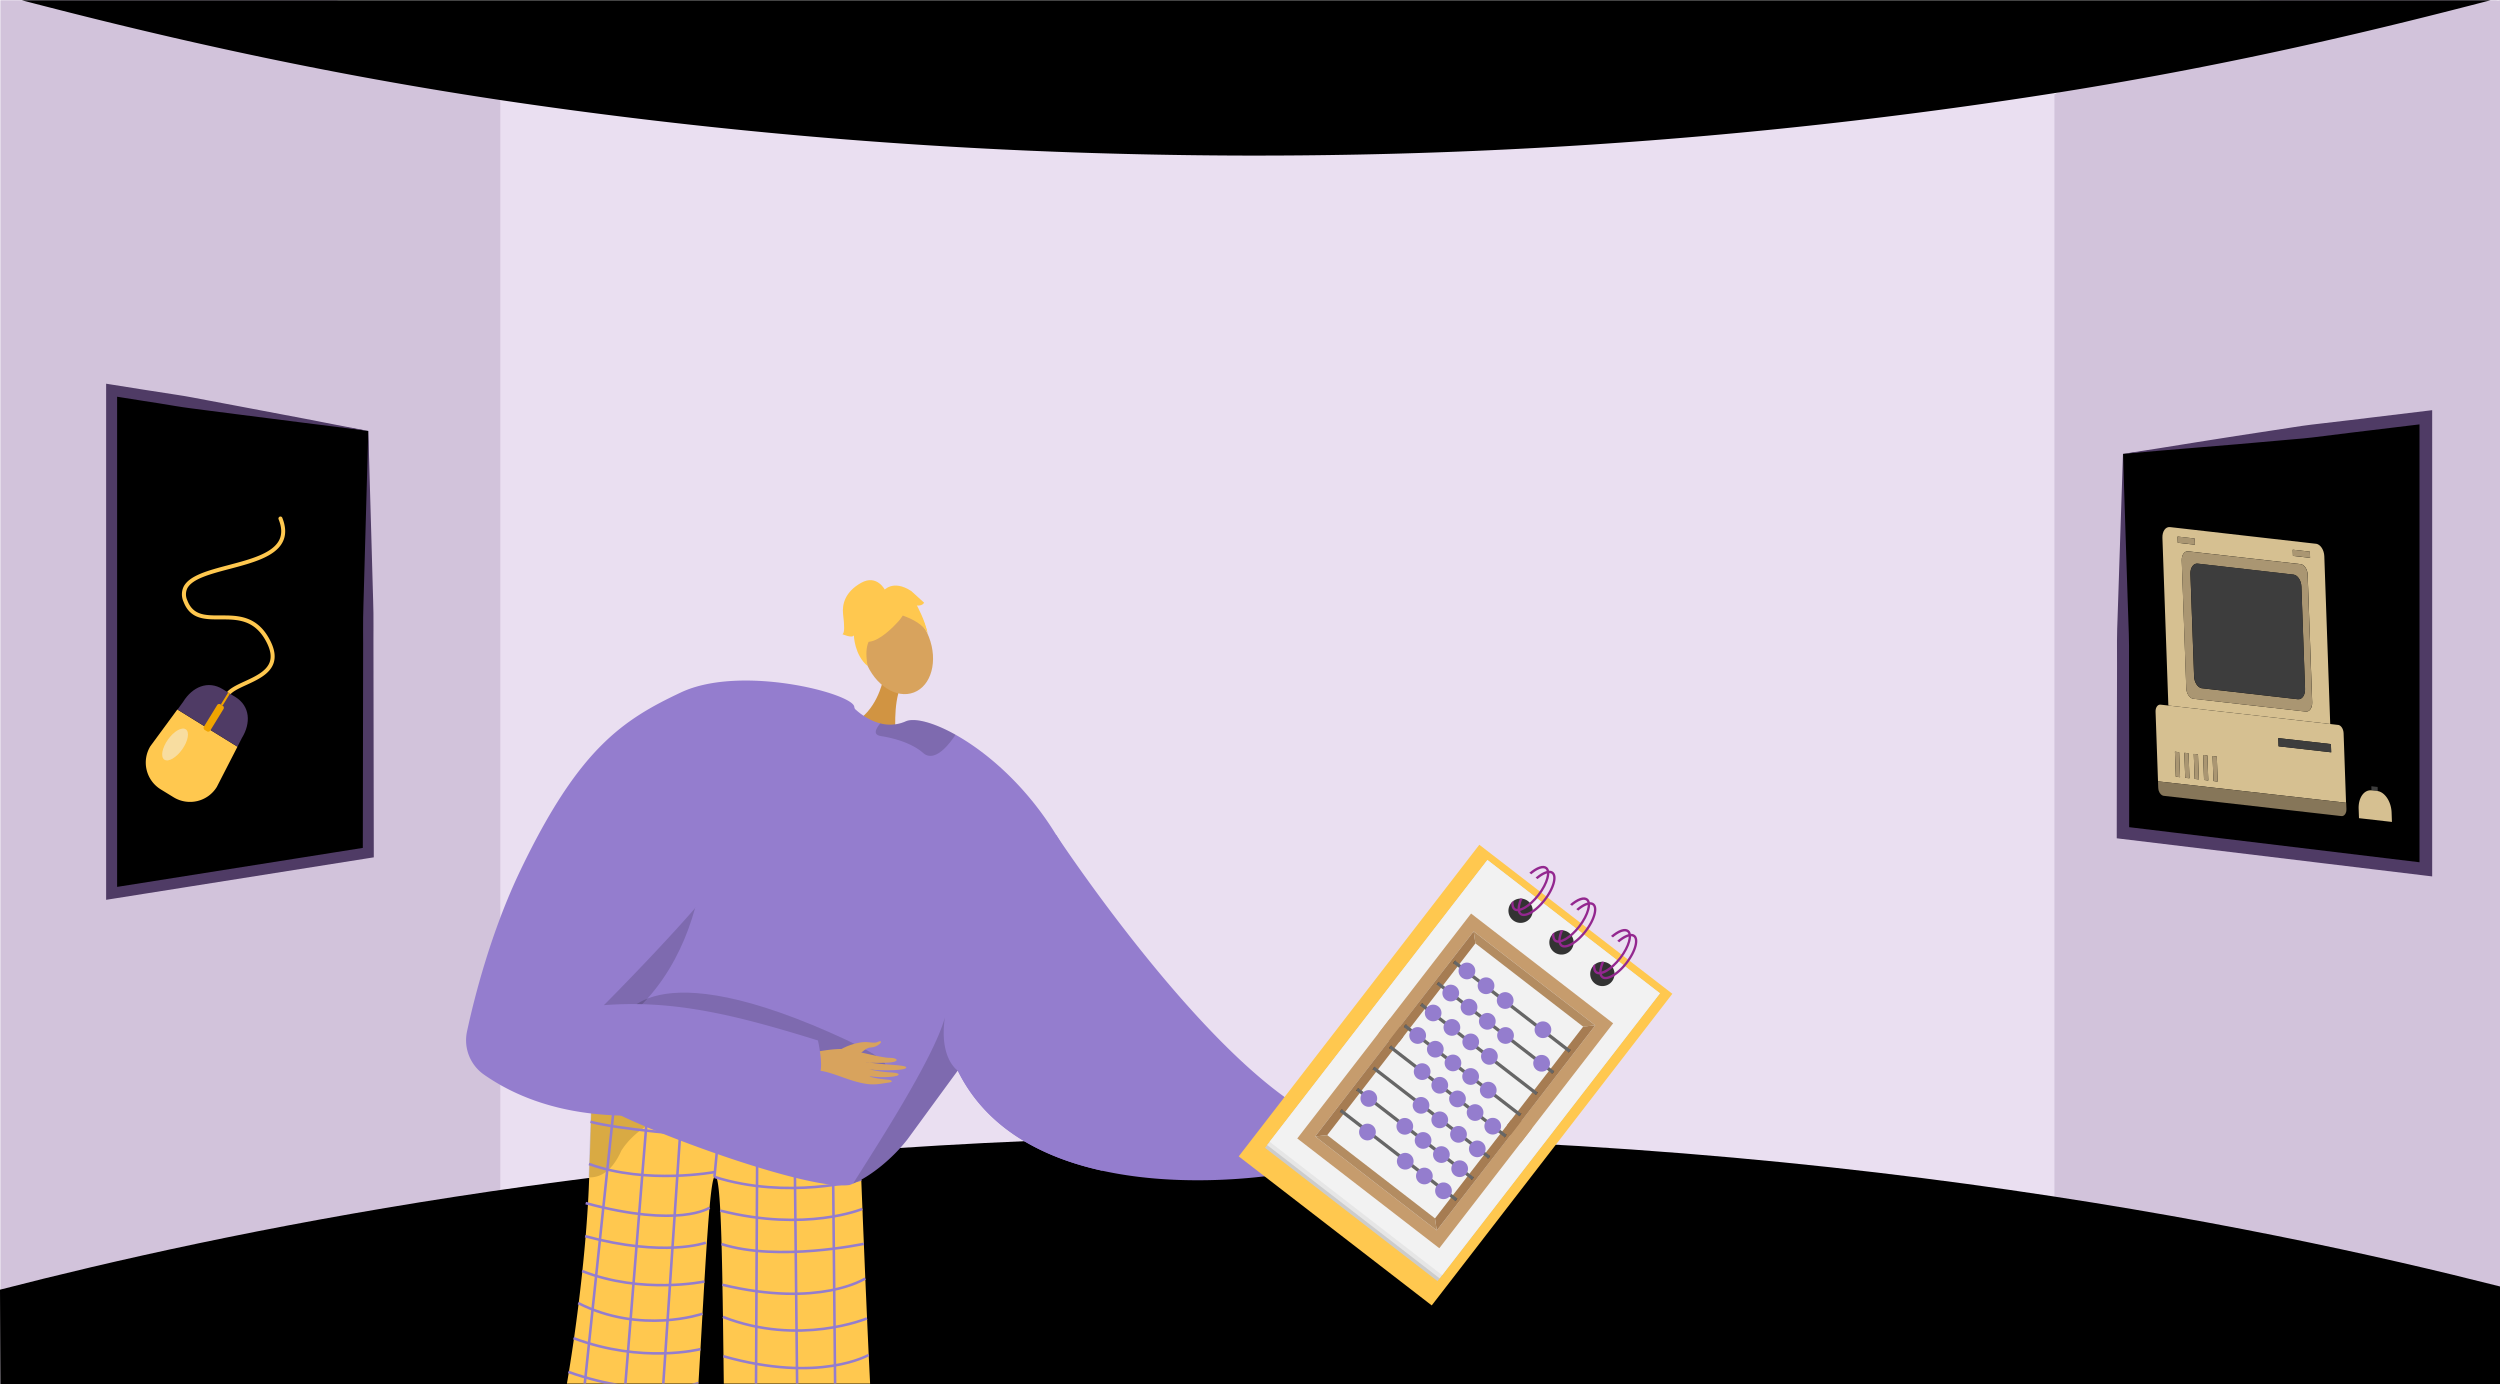 <svg id="Layer_1" data-name="Layer 1" xmlns="http://www.w3.org/2000/svg" xmlns:xlink="http://www.w3.org/1999/xlink" viewBox="0 0 1366 756"><defs><style>.cls-1,.cls-12{fill:none;}.cls-2{clip-path:url(#clip-path);}.cls-3{fill:#d2c3db;}.cls-4{fill:#eadff1;}.cls-5{fill:#000;}.cls-6{fill:#4f3b65;}.cls-14,.cls-7{fill:#d8a35d;}.cls-7{fill-rule:evenodd;}.cls-8{fill:#947dce;}.cls-9{fill:#ffc84f;}.cls-10{opacity:0.3;}.cls-11,.cls-37{opacity:0.5;}.cls-12{stroke:#947dce;stroke-miterlimit:10;stroke-width:1.41px;}.cls-13{fill:#d19442;}.cls-15{opacity:0.15;}.cls-16{isolation:isolate;}.cls-17{clip-path:url(#clip-path-2);}.cls-18{fill:#d6c091;}.cls-19{fill:#aa9672;}.cls-20{fill:#867659;}.cls-21{fill:#3d3d3d;}.cls-22{fill:#c98121;}.cls-23{fill:#ccc;}.cls-24{fill:#e6e6e6;}.cls-25,.cls-37{fill:#f2f2f2;}.cls-26{fill:#333;}.cls-27{clip-path:url(#clip-path-3);}.cls-28{fill:#93278f;}.cls-29{clip-path:url(#clip-path-4);}.cls-30{clip-path:url(#clip-path-5);}.cls-31{fill:#c69c6d;}.cls-32{fill:#a67c52;}.cls-33{fill:#b38c61;}.cls-34{fill:#603813;}.cls-35{fill:#666;}.cls-36{fill:#f0a400;}</style><clipPath id="clip-path"><rect class="cls-1" x="0.21" y="0.13" width="1365.79" height="756.11"/></clipPath><clipPath id="clip-path-2"><polygon class="cls-1" points="1178.62 434.31 1175.89 283.6 1304.31 302.94 1307.03 453.65 1178.62 434.31"/></clipPath><clipPath id="clip-path-3"><path class="cls-1" d="M835,476.38l6.36,4.92-6.53,10.92s-3-2-6-1a7,7,0,0,0-4.56,7.05c.38,2.68,9.16,4.56,9.16,4.56L850,492.34l1.89-15.25-7.1-5.83C844.71,471.16,835,476.38,835,476.38Z"/></clipPath><clipPath id="clip-path-4"><path class="cls-1" d="M857.22,493.59l6.36,4.92-6.53,10.92s-3-2-6-1a7,7,0,0,0-4.56,7c.38,2.68,9.17,4.56,9.17,4.56l16.66-10.53,1.89-15.25-7.09-5.83C867,488.37,857.22,493.59,857.22,493.59Z"/></clipPath><clipPath id="clip-path-5"><path class="cls-1" d="M879.6,510.89l6.37,4.92-6.53,10.92s-3-2-6-1a7,7,0,0,0-4.56,7.05c.38,2.68,9.17,4.56,9.17,4.56l16.66-10.53,1.9-15.25-7.1-5.83C889.36,505.67,879.6,510.89,879.6,510.89Z"/></clipPath></defs><title>3.1</title><g class="cls-2"><path class="cls-3" d="M1366,.13V756.24l-242.22-75.32-1.24-.26-31.75-6.43.07-25.05,1.56-570.51,30.12-27.27,1.79-.79,111-50.48H1360.9C1362.63-.32,1364.33.57,1366,.13Z"/><polygon class="cls-3" points="316.3 67.37 300.65 646.4 300.25 661.1 273.37 668.21 0.21 756.24 0.21 0.13 183.91 0.13 273.37 31.36 299.05 39.93 311.73 60.1 316.3 67.37"/><polygon class="cls-4" points="697.98 28.53 697.93 28.53 273.37 28.53 273.37 687.36 697.93 687.36 697.98 687.36 1122.54 687.36 1122.54 28.53 697.98 28.53"/><path class="cls-5" d="M1360.9.13c-55.54,14.43-135.82,34.45-236.57,50.48-.59.09-1.19.19-1.79.27A2805.8,2805.8,0,0,1,615,84.11a2782.66,2782.66,0,0,1-303.27-24q-19.58-2.64-38.36-5.45C165,38.42,76.59,17,11.84.13Z"/><path class="cls-5" d="M0,704.68c121.66-31.36,335.7-76.28,615-83,353-8.46,622.43,48.62,751,81.24v53.29H.2Z"/><polygon class="cls-5" points="1160.03 247.99 1160.03 454.99 1227.02 463.09 1248.04 465.62 1325.53 474.99 1325.53 227.99 1248.04 237.36 1227.02 239.89 1160.03 247.99"/><path class="cls-6" d="M1160,248l1.69,52.79.84,26.08.44,13c.15,4.33.32,8.65.33,12.9,0,8.49,0,17,0,25.54l.07,25.56,0,51.15-3-3.41,165.5,20-3.86,3.41V228l3.86,3.42-41.38,5c-6.9.82-13.79,1.66-20.68,2.57-3.45.43-6.91.73-10.37,1l-10.38.92-20.66,1.82-20.47,1.7C1188.28,245.58,1174.24,246.69,1160,248Zm0,0c13.38-2,26.93-4.26,40.77-6.46l20.91-3.3,20.72-3.17,10.3-1.58c3.44-.53,6.87-1.07,10.32-1.47,6.9-.76,13.8-1.59,20.7-2.43l41.37-5,3.85-.47V478.87l-3.85-.46-165.5-20-3-.37V455l.06-52.35.07-26.18c0-8.73.07-17.45,0-26.22,0-4.37.18-8.67.33-13l.43-12.9.84-25.66Z"/><path class="cls-7" d="M733.36,614.66s7.19-8.19,15.57-9.84c5-1,4.81-2.24,5.65-2.65,2.78-1.36.25,4-4,5.54-3.41,1.24-5.1,7.23-7.13,8.58s-8.16,3.89-9.75,3.14S733.36,614.66,733.36,614.66Z"/><path class="cls-7" d="M711.27,625.86c1.53-.59,17.49-11.06,26.33-12.24s22.09-2.1,26.62-3.59c5.33-1.76,6.78.33.66,3-4,1.71-12.14,4.43-14,4.58-.89.08,4.86-.94,11.09-2.5,6.62-1.66,13.79-3.84,14.17-2.66.74,2.28-18.29,8.26-21.66,8.76a85.13,85.13,0,0,0,8.89-1.45c4-.88,8.57-2.5,9.51-1.7,1.48,1.26-8.54,5.68-16.92,7.19-.13.28,2.6.6,12.43-1.87,1-.25,3.54.08.34,1.73-6.73,3.45-9.37,5.44-19.31,6.16-9.69.7-20.48-.86-27.36,1.77Z"/><path class="cls-8" d="M718.27,637.7c-7.77,3-64.15,13.37-115.9,2-32.67-7.16-63.47-23-79.06-54.75C483,502.84,577.14,456.27,577.14,456.27a1.77,1.77,0,0,1,.15.22c4.07,6.16,91.8,137.78,152.67,158.32C730,614.81,730.93,632.73,718.27,637.7Z"/><path class="cls-9" d="M306.45,772.65l11.32,0h3.8a107.13,107.13,0,0,0,18.51,3.61,101,101,0,0,0,21,0,83.06,83.06,0,0,0,17.28-3.53h2.22c.36-5.61.72-11.33,1.06-17.07.38-6.18.74-12.4,1.1-18.56.38-6.54.75-13,1.11-19.33.15-2.49.3-5,.44-7.39q.3-5.22.6-10.22c.58-9.67,1.15-18.65,1.71-26.5.37-5.13.73-9.78,1.1-13.82.88-9.68,1.77-15.87,2.69-16.87.35-.38.67-.26,1,.3.95,1.81,1.64,8.29,2.17,18.12.18,3.39.34,7.18.48,11.32q.12,3.35.22,7c.19,6.76.35,14.23.49,22.23,0,2.76.09,5.58.13,8.46s.09,6,.14,9.09c.09,6.94.18,14.15.28,21.51.06,5.39.13,10.87.2,16.39.06,5.1.13,10.24.2,15.39l17.36,0,22.72,0,20.74,0,19.75,0c-.21-3.92-.42-8-.62-12.16-.33-6.59-.66-13.46-1-20.48-.3-6.56-.61-13.25-.91-20-.14-3.31-.29-6.62-.43-9.93q-.27-5.94-.52-11.86c-.27-6.42-.53-12.77-.79-19-.23-5.38-.44-10.63-.65-15.71,0-1.13-.09-2.26-.13-3.37-.23-5.58-.44-10.93-.64-16v-.05c-.06-1.54-.12-3.06-.18-4.54-.21-5.24-.39-10.08-.56-14.41-.54-14-.86-22.73-.86-22.73a11.41,11.41,0,0,1-6.71,2.43l-7.37-.49-13.28-.95h0l-7.62-.57-1.78-.13h0c-5.71-.44-11.87-.93-18.28-1.46l-5.63-.47-1.63-.14h0c-4-.34-8-.69-12.1-1.06-5.11-.47-10.22-.95-15.23-1.45l-6.18-.63c-3.24-.34-6.42-.69-9.5-1h0c-3.06-.35-6-.71-8.87-1.07-2.38-.3-4.68-.6-6.87-.91l-.33,0-1.44-.21c-5.12-.74-9.6-1.49-13.21-2.24-1.05-.22-2-.44-2.93-.66l-.37-.1-.59-.15c-.58-.15-1.11-.3-1.6-.45s-1.07-.34-1.52-.52l-.38-.15a9.29,9.29,0,0,1-1.13-.54,2.8,2.8,0,0,1-.86-.69v.15c0,.2,0,.61,0,1.21,0,.15,0,.3,0,.46,0,.54,0,1.19-.07,2,0,.61-.05,1.28-.07,2,0,.56,0,1.16-.06,1.79,0,.34,0,.69,0,1.05,0,.09,0,.17,0,.26,0,.34,0,.69,0,1q-.06,2-.15,4.26,0,.83-.06,1.71c0,1-.07,2.14-.11,3.27,0,1.42-.1,2.91-.15,4.46v.1c0,.2,0,.41,0,.62l0,.84c0,.51,0,1-.05,1.53l-.06,1.73c0,.52,0,1.05-.05,1.59-.12,3.44-.24,7.09-.36,10.92,0,.63-.05,1.27-.07,1.91-.05,1.29-.09,2.6-.13,3.92-.08,2.39-.16,4.85-.24,7.35-.15,4.62-.37,9.4-.65,14.29-.34,5.79-.76,11.75-1.26,17.79q-.33,3.93-.7,7.9c-.88,9.5-1.93,19.15-3.1,28.68,0,.33-.08.66-.13,1-.76,6.15-1.57,12.24-2.42,18.21-.9,6.3-1.84,12.47-2.81,18.42-1,6.25-2.07,12.26-3.12,17.94C307.1,769.29,306.78,771,306.45,772.65Z"/><g class="cls-10"><path d="M408.14,601.22h0Z"/><path class="cls-11" d="M408.14,601.22c-19.66-.12-62.09-6.55-62.09-6.55-12.48-1.8-21.19-3.67-22.59-5.5a.6.6,0,0,0,0,.15c-.08,2-.89,24.49-1.84,54a15.8,15.8,0,0,0,2.08-.06c4.46-.44,8.06-2.87,11-6.46a35.44,35.44,0,0,0,4.74-8C356.34,602.34,401.84,601.24,408.14,601.22Z"/></g><polyline class="cls-12" points="454.81 600.22 454.85 604.8 455.05 624.95 455.26 647.44 455.26 647.48 455.43 664.66 455.43 665.58 455.59 682.26 455.81 704.66 455.86 710.45 456 725.15 456.2 746.07 456.39 765.56 456.46 772.95"/><polyline class="cls-12" points="433.93 602.78 433.94 603.28 433.97 606.96 434.15 623.89 434.36 643.47 434.42 649.09 434.6 666.52 434.61 667.87 434.78 683.99 435.02 706.9 435.06 710.45 435.24 727.01 435.45 747.5 435.65 766.55 435.72 772.91"/><polyline class="cls-12" points="413.87 601.06 413.87 601.69 413.82 610.65 413.8 615.21 413.76 622.7 413.68 637.68 413.63 648.03 413.54 665.29 413.52 670.35 413.45 683.47 413.34 705.52 413.31 710.45 413.24 724.89 413.14 745.21 413.04 763.3 413 772.86"/><line class="cls-12" x1="394.56" y1="599.4" x2="390.37" y2="643.05"/><polyline class="cls-12" points="361.05 776.32 361.29 772.76 362.25 758.51 363.54 739.44 364.76 721.32 365.5 710.45 366.06 702.14 366.16 700.68 367.44 681.66 367.81 676.24 368.62 664.19 370.09 642.42 371.4 623.06 371.63 619.6 371.8 617.07 371.83 616.66 372.43 607.73 372.51 606.54 373.07 598.3 373.09 597.94 373.12 597.55"/><polyline class="cls-12" points="340.08 776.29 340.37 772.72 341.62 757.31 343.14 738.51 344.57 720.81 345.88 704.59 346.15 701.33 347.8 680.86 347.81 680.76 347.95 679.02 349.22 663.3 350.94 642.01 352.91 617.75 353.07 615.73 353.1 615.33 353.58 609.39 354.67 595.91 354.68 595.83"/><polyline class="cls-12" points="336.55 594.27 335.16 607.48 334.96 609.39 334.34 615.3 331.84 638.99 331.76 639.8 331.76 639.81 329.65 659.79 327.79 677.43 327.31 682.05 325.72 697.15 325.72 697.16 324.3 710.61 323.78 715.52 321.83 734.04 319.88 752.62 317.88 771.54 317.77 772.67"/><path class="cls-12" d="M469.79,625.59s-116.88-4.51-147.16-12.65"/><path class="cls-12" d="M390.37,643.05c39.93,12.72,80.16,1.49,80.16,1.49"/><path class="cls-12" d="M391,640.33s-37.64,7.16-69.18-4.33"/><path class="cls-12" d="M471.17,660.56s-30.67,12.84-77.67.9"/><path class="cls-12" d="M472,679.63s-46.87,10-77.75.13"/><path class="cls-12" d="M472.75,698.58s-24.83,16.23-78.06,3.41"/><path class="cls-12" d="M473.7,720.38s-37.06,15.48-78.74-.84"/><path class="cls-12" d="M474.61,740.35s-26.66,15.67-79.37.7"/><path class="cls-12" d="M387.68,659.91s-16.45,11.36-67.66-2.52"/><path class="cls-12" d="M385.63,679s-22.41,8.2-65.92-3.54"/><path class="cls-12" d="M384.86,700.23s-34.13,7.16-66.79-5.74"/><path class="cls-12" d="M383.83,717.84s-33.58,11.6-67.91-5.84"/><path class="cls-12" d="M382.71,737.17s-31.72,8.16-69.35-6"/><path class="cls-12" d="M381.62,755.73s-27,9.42-71.06-6.11"/><path class="cls-13" d="M482.34,372.14S478.9,389,466,395.1s23.4,7,23.4,7-1.54-17.63,2.78-27S482.34,372.14,482.34,372.14Z"/><ellipse class="cls-14" cx="490.29" cy="354.78" rx="18.52" ry="25.27" transform="translate(-94.79 200.07) rotate(-21.08)"/><path class="cls-8" d="M602.37,639.71c-32.67-7.16-63.47-23-79.06-54.75l-.17.24a8.25,8.25,0,0,0-.51.69.65.65,0,0,0-.11.15C518,592.17,496,622.29,496,622.31c-8,10.41-20.2,20.41-29.89,24.43-.63.28-1.28.52-1.87.73-23.76,3.72-122.71-33.89-134.5-43.28-5.32-4.24-7.4-24.09-7.82-45.61-.54-26.24,1.36-55,2.75-61.07,2.37-10.17,49.09-122.69,122.39-115.58a75.37,75.37,0,0,1,19.08,4.48s.55.57,1.52,1.43a35.64,35.64,0,0,0,6.62,4.72,28.58,28.58,0,0,0,6.77,2.71,20.75,20.75,0,0,0,13.83-1.13c4.58-2.05,14.77.36,27.13,7.26,17.18,9.58,38.61,27.86,55.13,54.87a1.77,1.77,0,0,1,.15.22,176.92,176.92,0,0,1,23.69,65A419.58,419.58,0,0,1,602.37,639.71Z"/><path class="cls-15" d="M523.3,585a2.07,2.07,0,0,1-.17.24c-.17.22-.34.44-.5.69a1.58,1.58,0,0,1-.12.15L496,622.31c-8,10.4-20.2,20.41-29.9,24.43,11-17.6,44.14-68.28,50.19-90.87C513,578.41,523.31,584.94,523.3,585Z"/><path class="cls-15" d="M478.69,398.89c-.53,1.59,0,2.89,2.68,3.31,8.36,1.31,17.36,4.25,23.05,9.23a5.83,5.83,0,0,0,5.49,1.39c5-1.2,9.77-7.78,11.78-10.74a2.34,2.34,0,0,0,.32-.68c-12.37-6.91-22.54-9.31-27.14-7.25a20.71,20.71,0,0,1-13.82,1.12A11.35,11.35,0,0,0,478.69,398.89Z"/><path class="cls-9" d="M491.56,338.74S468,366.86,466.65,336.8C465.69,316,507.39,319,491.56,338.74Z"/><path class="cls-9" d="M484.77,334.05s20.57,3.48,22.8,14.06c0,0-7.78-31.17-24.71-25.5s-22.76,9.76-9.15,40.65C473.71,363.26,468.9,336.37,484.77,334.05Z"/><path class="cls-9" d="M483.66,322.53s-4.41-8.95-13.1-4.09-10.59,11.62-9.88,17.37.92,10.2-.4,10.71c0,0,5.46,2.42,6.27.6,0,0,.23,10.76,7.54,16.84,0,0-2.9-12.6,3.16-16.44S483.66,322.53,483.66,322.53Z"/><path class="cls-9" d="M482.79,322.77s5-6.47,15.15.19l7,6.36s-.8,1.82-3.94,1.52c0,0,4.76,8.78,5.52,14.49l-10-14.29Z"/><path class="cls-15" d="M339.13,559.12s10.27-40.77,114.08,4.9-88.52,1.47-88.52,1.47Z"/><path class="cls-15" d="M385.33,456.27S389,566.35,283.27,581.09l-2.26.69,7.51-23.4s62.09-48.07,62.72-49.6S385.33,456.27,385.33,456.27Z"/><path class="cls-7" d="M438.67,576.1c1.4,0,17.3-4.09,24.81-2.58S482,578,486.12,578c4.82.06,5.41,2.16-.29,2.58-3.7.28-11.1.21-12.63-.18-.74-.18,4.22.6,9.71,1.07,5.85.5,12.28.73,12.26,1.8,0,2.06-17.17,1.6-20.05,1.07a73.33,73.33,0,0,0,7.63,1.3c3.5.4,7.66.36,8.2,1.28.86,1.44-8.52,2.22-15.75,1.11-.19.19,1.95,1.21,10.62,2,.87.07,2.86,1.05-.2,1.49-6.44.93-9.14,1.8-17.41-.39-8.07-2.14-16.4-6.42-22.73-6.2Z"/><path class="cls-7" d="M459.75,573.18s8.13-4.65,15.4-3.65c4.32.6,4.53-.47,5.33-.57,2.64-.33-.91,3.33-4.76,3.4-3.12,0-6.17,4.45-8.19,5s-7.72.89-8.8-.16S459.75,573.18,459.75,573.18Z"/><path class="cls-8" d="M372.12,378.32c-32.17,15.14-56,31-87.72,97.13-16.08,33.56-25.14,69.2-29.24,88.21a22.9,22.9,0,0,0,9.38,23.58c71.72,50,181.64.59,181.64.59,5.06-.33.74-19.32.74-19.32-43.85-13.58-77.95-22.3-117-19.28.2,0,53.7-54.18,63.64-70.55,26.06-43,78.07-71.33,73.18-92.67C465,378.63,404.57,363.05,372.12,378.32Z"/><g class="cls-16"><g class="cls-17"><path class="cls-18" d="M1198.37,381.79c-2-.3-3.69-2.87-3.79-5.8l-2.47-69.75c-.11-3,1.46-5.21,3.5-5l61.42,7h.11c2,.3,3.68,2.87,3.78,5.8l2.47,69.76c.1,3-1.47,5.2-3.51,5l-61.42-7h-.09m-8.45-85.24-.12-3.38,9.36,1.06.13,3.38-9.37-1.06m62.94,7.17-.12-3.37,9.37,1.06.12,3.38-9.37-1.07m12.67-6.62h-.11L1185.67,288c-2.41-.28-4.25,2.34-4.13,5.84l3.25,91.66,45.21,5.16,43.23,4.93L1270,303.92c-.12-3.44-2.11-6.46-4.46-6.82"/><path class="cls-19" d="M1203.1,376.09c-2.25-.34-4.14-3.23-4.26-6.52l-2-56c-.12-3.35,1.65-5.84,3.94-5.59l52.32,6,.12,0c2.25.34,4.13,3.22,4.25,6.51l2,56c.11,3.35-1.65,5.85-3.94,5.58l-52.33-6h-.11m54-67.81H1257l-61.42-7c-2-.23-3.61,2-3.5,5l2.47,69.75c.1,2.93,1.79,5.5,3.79,5.8h.09l61.42,7c2,.23,3.61-2,3.51-5l-2.47-69.76c-.1-2.93-1.79-5.5-3.78-5.8"/><path class="cls-18" d="M1188.85,424.39l-.47-13.66,2.31.27.49,13.66-2.33-.27m5.15.58-.48-13.65,2.32.26.48,13.66L1194,425m5.15.59-.48-13.65,2.31.26.48,13.66-2.31-.27m5.14.59-.48-13.66,2.32.27.48,13.65-2.32-.26m5.15.59-.49-13.66,2.32.27.48,13.65-2.31-.26M1245,407.79l-.16-4.5,28.77,3.28.16,4.5L1245,407.79m32.55-11.7h-.08L1230,390.66l-45.21-5.16-4.26-.48c-1.59-.18-2.82,1.56-2.73,3.89l1.46,41.41c.08,2.29,1.4,4.29,3,4.53h.08l97,11.06c1.57.18,2.79-1.51,2.74-3.79,0,2.28-1.17,4-2.74,3.79l-97-11.06h-.08c-1.55-.24-2.87-2.24-3-4.53l-.12-3.39,102.73,11.71L1282,442l-1.46-41.41c-.09-2.3-1.4-4.3-3-4.53"/><path class="cls-20" d="M1281.87,438.64l-102.73-11.71.12,3.39c.08,2.29,1.4,4.29,3,4.53h.08l97,11.06c1.57.18,2.79-1.51,2.74-3.79V442l-.12-3.39"/><path class="cls-21" d="M1253.24,313.94l-.12,0-52.32-6c-2.29-.25-4.06,2.24-3.94,5.59l2,56c.12,3.29,2,6.18,4.26,6.52h.11l52.33,6c2.29.27,4-2.23,3.94-5.58l-2-56c-.12-3.29-2-6.17-4.25-6.51"/><polyline class="cls-19" points="1190.69 411 1188.38 410.73 1188.86 424.39 1191.18 424.66 1190.69 411"/><polyline class="cls-19" points="1195.84 411.58 1193.52 411.32 1194 424.98 1196.32 425.24 1195.84 411.58"/><polyline class="cls-19" points="1199.16 294.23 1189.8 293.17 1189.92 296.55 1199.29 297.61 1199.16 294.23"/><polyline class="cls-19" points="1262.11 301.41 1252.74 300.35 1252.86 303.72 1262.23 304.79 1262.11 301.41"/><polyline class="cls-19" points="1200.98 412.17 1198.67 411.91 1199.14 425.56 1201.46 425.83 1200.98 412.17"/><polyline class="cls-19" points="1206.13 412.76 1203.81 412.49 1204.29 426.15 1206.61 426.41 1206.13 412.76"/><polyline class="cls-19" points="1211.27 413.35 1208.95 413.08 1209.44 426.74 1211.75 427 1211.27 413.35"/><polyline class="cls-21" points="1273.62 406.57 1244.85 403.29 1245.01 407.8 1273.78 411.07 1273.62 406.57"/><path class="cls-21" d="M1299.18,430l-3.48-.4.08,2.26h0l3.06.35.19,0a.57.57,0,0,1,.18,0l-.08-2.27"/><path class="cls-18" d="M1299.08,432.2l-.19,0-3.06-.35h0c-4.12-.43-7.28,4.07-7.07,10.07l.19,5.13,18,2.05-.18-5.11c-.2-5.86-3.53-11-7.51-11.73a.57.57,0,0,0-.18,0"/></g></g><rect class="cls-22" x="716.58" y="534.5" width="163.39" height="102.9" transform="translate(-153.5 859.28) rotate(-52.3)"/><rect class="cls-9" x="689.46" y="520.57" width="215.53" height="133.5" transform="matrix(0.61, -0.79, 0.79, 0.61, -154.99, 858.97)"/><rect class="cls-23" x="699.71" y="525.39" width="198.72" height="119.08" transform="translate(-152.38 859.51) rotate(-52.3)"/><rect class="cls-24" x="701.24" y="524.64" width="196.82" height="119.08" transform="translate(-151.56 859.67) rotate(-52.3)"/><rect class="cls-25" x="703.06" y="523.74" width="194.56" height="119.08" transform="translate(-150.59 859.87) rotate(-52.3)"/><path class="cls-26" d="M836.1,501.69a6.64,6.64,0,1,1-1.19-9.32A6.64,6.64,0,0,1,836.1,501.69Z"/><path class="cls-26" d="M858.45,519a6.64,6.64,0,1,1-1.2-9.32A6.64,6.64,0,0,1,858.45,519Z"/><path class="cls-26" d="M880.79,536.23a6.64,6.64,0,1,1-1.19-9.32A6.65,6.65,0,0,1,880.79,536.23Z"/><g class="cls-27"><path class="cls-28" d="M827.11,497.26c-1-.8-1.49-2.24-1.31-4.15l1.4-.95c-.51.63-.14,3.42.7,4.08,1.88,1.45,7.37-1.33,12.24-7.63s6.18-12.33,4.3-13.78c-1.46-1.13-4.78.21-8.27,3.33l-.87-1c4.1-3.66,7.9-5,9.93-3.39,2.81,2.16,1,9-4.06,15.59S829.91,499.43,827.11,497.26Z"/><path class="cls-28" d="M830.52,499.9c-1-.8-1.48-2.23-1.3-4.15a16.88,16.88,0,0,1,1.5-5.12l1.18.54a15.32,15.32,0,0,0-1.39,4.7c-.1,1,0,2.36.81,3,1.88,1.45,7.37-1.33,12.24-7.63s6.18-12.32,4.3-13.78c-1.44-1.11-4.7.18-8.14,3.21l-.85-1c4-3.56,7.78-4.81,9.78-3.26,2.8,2.16,1,9-4.06,15.59S833.33,502.07,830.52,499.9Z"/></g><g class="cls-29"><path class="cls-28" d="M849.38,514.47c-1-.8-1.49-2.23-1.31-4.15l1.4-.95c-.5.63-.14,3.43.7,4.08,1.88,1.45,7.37-1.33,12.24-7.63s6.18-12.32,4.3-13.78c-1.46-1.13-4.78.21-8.27,3.33l-.87-1c4.1-3.66,7.9-5,9.93-3.39,2.81,2.17,1,9-4.06,15.59S852.18,516.64,849.38,514.47Z"/><path class="cls-28" d="M852.8,517.11c-1-.8-1.49-2.23-1.31-4.15a16.88,16.88,0,0,1,1.5-5.12l1.19.54a15.37,15.37,0,0,0-1.4,4.7c-.1,1,0,2.36.81,3,1.88,1.45,7.37-1.33,12.24-7.63s6.18-12.32,4.3-13.78c-1.43-1.1-4.7.19-8.13,3.21l-.86-1c4-3.56,7.78-4.81,9.78-3.26,2.8,2.17,1,9-4.06,15.59S855.6,519.28,852.8,517.11Z"/></g><g class="cls-30"><path class="cls-28" d="M871.76,531.77c-1-.8-1.49-2.23-1.3-4.15l1.4-1c-.51.63-.15,3.43.69,4.08,1.88,1.45,7.37-1.33,12.25-7.63s6.18-12.32,4.3-13.78c-1.46-1.12-4.79.21-8.28,3.33l-.86-1c4.09-3.66,7.9-5,9.93-3.39,2.8,2.17,1,9-4.07,15.59S874.57,533.94,871.76,531.77Z"/><path class="cls-28" d="M875.18,534.41c-1-.8-1.49-2.23-1.31-4.15a16.64,16.64,0,0,1,1.51-5.12l1.18.54a15.37,15.37,0,0,0-1.4,4.7c-.09,1,0,2.36.81,3,1.88,1.45,7.37-1.33,12.25-7.63s6.17-12.32,4.29-13.78c-1.43-1.1-4.7.19-8.13,3.21l-.86-1c4-3.56,7.79-4.81,9.79-3.26,2.8,2.17,1,9-4.07,15.59S878,536.58,875.18,534.41Z"/></g><polygon class="cls-31" points="753.22 564.61 803.8 499.16 881.42 559.14 830.83 624.6 825.24 620.27 871.63 560.25 805.2 508.91 758.81 568.94 753.22 564.61"/><polygon class="cls-32" points="825.32 620.29 823.5 614.71 865.06 560.93 871.63 560.25 825.32 620.29"/><polygon class="cls-32" points="758.75 568.89 764.61 569.25 806.17 515.47 805.2 508.91 758.75 568.89"/><polygon class="cls-33" points="806.17 515.47 865.03 560.96 871.63 560.25 805.2 508.91 806.17 515.47"/><path class="cls-34" d="M767.52,560.36c.35-.46.75-.75.88-.65s0,.56-.4,1-.75.75-.89.65S767.16,560.83,767.52,560.36Z"/><path class="cls-34" d="M830.34,608.91c.36-.46.75-.75.88-.65s0,.56-.4,1-.75.76-.89.65S830,609.38,830.34,608.91Z"/><path class="cls-35" d="M768.34,559.88,831,608.34s.32.21-.23.92-.88.51-.88.51l-62.7-48.46s-.17-.31.33-1S768.34,559.88,768.34,559.88Z"/><path class="cls-34" d="M776.49,548.75c.36-.46.76-.75.89-.65s0,.56-.41,1-.75.76-.88.65S776.14,549.21,776.49,548.75Z"/><path class="cls-34" d="M839.31,597.3c.36-.46.76-.75.89-.65s-.05.56-.41,1-.75.76-.88.65S839,597.76,839.31,597.3Z"/><path class="cls-35" d="M777.31,548.26,840,596.72s.31.22-.24.93-.87.51-.87.51L776.2,549.7s-.17-.31.33-1S777.31,548.26,777.31,548.26Z"/><path class="cls-34" d="M785.47,537.14c.35-.46.75-.75.88-.65s-.05.56-.4,1-.76.75-.89.65S785.11,537.6,785.47,537.14Z"/><path class="cls-34" d="M848.29,585.69c.35-.46.75-.75.88-.65s0,.56-.4,1-.76.75-.89.65S847.93,586.15,848.29,585.69Z"/><path class="cls-35" d="M786.28,536.65,849,585.11s.31.22-.23.93-.88.51-.88.51l-62.7-48.46s-.18-.31.33-1S786.28,536.65,786.28,536.65Z"/><path class="cls-34" d="M794.44,525.53c.36-.46.75-.75.89-.65s-.05.56-.41,1-.75.75-.88.65S794.08,526,794.44,525.53Z"/><path class="cls-34" d="M857.26,574.08c.36-.46.75-.76.89-.65s0,.56-.41,1-.75.75-.88.65S856.9,574.54,857.26,574.08Z"/><path class="cls-35" d="M795.26,525,858,573.5s.32.21-.23.92-.88.51-.88.51l-62.7-48.46s-.17-.3.33-1S795.26,525,795.26,525Z"/><path class="cls-8" d="M809.58,592.86a4.56,4.56,0,1,1,.82,6.4A4.55,4.55,0,0,1,809.58,592.86Z"/><path class="cls-8" d="M799.94,585.4a4.57,4.57,0,1,1,.82,6.41A4.57,4.57,0,0,1,799.94,585.4Z"/><path class="cls-8" d="M790.29,578a4.56,4.56,0,1,1,.82,6.4A4.57,4.57,0,0,1,790.29,578Z"/><path class="cls-8" d="M780.65,570.5a4.56,4.56,0,1,1,.82,6.4A4.55,4.55,0,0,1,780.65,570.5Z"/><path class="cls-8" d="M771,563a4.57,4.57,0,1,1,.82,6.41A4.58,4.58,0,0,1,771,563Z"/><path class="cls-8" d="M810.19,574.43a4.57,4.57,0,1,1,.83,6.4A4.58,4.58,0,0,1,810.19,574.43Z"/><path class="cls-8" d="M800,566.51a4.56,4.56,0,1,1,.82,6.4A4.57,4.57,0,0,1,800,566.51Z"/><path class="cls-8" d="M789.7,558.59a4.57,4.57,0,1,1,.82,6.41A4.58,4.58,0,0,1,789.7,558.59Z"/><circle class="cls-8" cx="783.07" cy="553.47" r="4.56" transform="translate(-139.85 813.74) rotate(-51)"/><path class="cls-8" d="M819,563a4.57,4.57,0,1,1,.82,6.4A4.58,4.58,0,0,1,819,563Z"/><path class="cls-8" d="M818.81,543.9a4.57,4.57,0,1,1,.83,6.4A4.58,4.58,0,0,1,818.81,543.9Z"/><path class="cls-8" d="M839.46,559.86a4.56,4.56,0,1,1,.82,6.4A4.55,4.55,0,0,1,839.46,559.86Z"/><path class="cls-8" d="M808.36,535.82a4.57,4.57,0,1,1,.82,6.41A4.58,4.58,0,0,1,808.36,535.82Z"/><path class="cls-8" d="M797.91,527.75a4.57,4.57,0,1,1,.82,6.4A4.57,4.57,0,0,1,797.91,527.75Z"/><path class="cls-8" d="M838.72,578.18a4.57,4.57,0,1,1,.82,6.41A4.57,4.57,0,0,1,838.72,578.18Z"/><path class="cls-8" d="M809.05,555.26a4.57,4.57,0,1,1,.82,6.4A4.58,4.58,0,0,1,809.05,555.26Z"/><path class="cls-8" d="M799.06,547.54a4.57,4.57,0,1,1,.83,6.4A4.57,4.57,0,0,1,799.06,547.54Z"/><path class="cls-8" d="M789.07,539.82a4.57,4.57,0,1,1,.83,6.4A4.57,4.57,0,0,1,789.07,539.82Z"/><polygon class="cls-31" points="837.03 616.57 786.44 682.03 708.83 622.05 759.42 556.59 765.01 560.91 718.62 620.94 785.05 672.28 831.44 612.25 837.03 616.57"/><polygon class="cls-32" points="764.93 560.9 766.75 566.48 725.19 620.25 718.62 620.94 764.93 560.9"/><polygon class="cls-32" points="831.5 612.3 825.64 611.94 784.08 665.72 785.05 672.28 831.5 612.3"/><polygon class="cls-33" points="784.08 665.72 725.21 620.23 718.62 620.94 785.05 672.28 784.08 665.72"/><path class="cls-34" d="M822.73,620.82c-.36.47-.75.76-.89.65s0-.56.41-1,.75-.75.89-.65S823.09,620.36,822.73,620.82Z"/><path class="cls-34" d="M759.91,572.27c-.36.47-.75.76-.89.65s.05-.55.41-1,.75-.75.88-.65S760.27,571.81,759.91,572.27Z"/><path class="cls-35" d="M821.91,621.31l-62.7-48.46s-.32-.21.23-.92.88-.51.88-.51L823,619.88s.17.31-.33,1S821.91,621.31,821.91,621.31Z"/><path class="cls-34" d="M813.76,632.44c-.36.46-.76.75-.89.65s0-.56.41-1,.75-.76.88-.65S814.11,632,813.76,632.44Z"/><path class="cls-34" d="M750.93,583.89c-.35.46-.75.75-.88.65s.05-.56.4-1,.76-.76.89-.65S751.29,583.42,750.93,583.89Z"/><path class="cls-35" d="M812.94,632.92l-62.71-48.46s-.31-.21.24-.92.87-.51.87-.51l62.71,48.46s.17.31-.34,1S812.94,632.92,812.94,632.92Z"/><path class="cls-34" d="M804.78,644.05c-.36.46-.75.75-.88.65s0-.56.4-1,.75-.75.89-.65S805.14,643.59,804.78,644.05Z"/><path class="cls-34" d="M742,595.5c-.36.46-.75.75-.89.65s0-.56.41-1,.75-.75.89-.65S742.32,595,742,595.5Z"/><path class="cls-35" d="M804,644.54l-62.7-48.46s-.32-.22.23-.93.88-.51.88-.51l62.7,48.46s.17.31-.33,1S804,644.54,804,644.54Z"/><path class="cls-34" d="M795.81,655.66c-.36.46-.76.75-.89.65s.05-.56.41-1,.75-.75.88-.65S796.16,655.2,795.81,655.66Z"/><path class="cls-34" d="M733,607.11c-.36.46-.76.75-.89.65s0-.56.41-1,.75-.75.88-.65S733.34,606.65,733,607.11Z"/><path class="cls-35" d="M795,656.15l-62.71-48.46s-.31-.21.24-.93.87-.51.87-.51l62.71,48.46s.17.31-.33,1S795,656.15,795,656.15Z"/><path class="cls-8" d="M780.67,588.33a4.56,4.56,0,1,1-.82-6.4A4.56,4.56,0,0,1,780.67,588.33Z"/><path class="cls-8" d="M790.31,595.79a4.57,4.57,0,1,1-.82-6.41A4.57,4.57,0,0,1,790.31,595.79Z"/><path class="cls-8" d="M800,603.24a4.57,4.57,0,1,1-.82-6.4A4.58,4.58,0,0,1,800,603.24Z"/><path class="cls-8" d="M809.6,610.69a4.56,4.56,0,1,1-.82-6.4A4.56,4.56,0,0,1,809.6,610.69Z"/><path class="cls-8" d="M819.24,618.14a4.56,4.56,0,1,1-.82-6.4A4.56,4.56,0,0,1,819.24,618.14Z"/><path class="cls-8" d="M780.05,606.76a4.56,4.56,0,1,1-.82-6.41A4.57,4.57,0,0,1,780.05,606.76Z"/><path class="cls-8" d="M790.3,614.68a4.57,4.57,0,1,1-.82-6.41A4.57,4.57,0,0,1,790.3,614.68Z"/><path class="cls-8" d="M800.55,622.59a4.57,4.57,0,1,1-.83-6.4A4.57,4.57,0,0,1,800.55,622.59Z"/><circle class="cls-8" cx="807.18" cy="627.72" r="4.56" transform="translate(-188.62 860) rotate(-51)"/><path class="cls-8" d="M771.2,618.21a4.56,4.56,0,1,1-.82-6.4A4.57,4.57,0,0,1,771.2,618.21Z"/><path class="cls-8" d="M771.43,637.29a4.56,4.56,0,1,1-.82-6.41A4.57,4.57,0,0,1,771.43,637.29Z"/><path class="cls-8" d="M750.79,621.33a4.57,4.57,0,1,1-.82-6.4A4.57,4.57,0,0,1,750.79,621.33Z"/><path class="cls-8" d="M781.88,645.36a4.56,4.56,0,1,1-.82-6.4A4.55,4.55,0,0,1,781.88,645.36Z"/><path class="cls-8" d="M792.33,653.44a4.56,4.56,0,1,1-.82-6.4A4.56,4.56,0,0,1,792.33,653.44Z"/><path class="cls-8" d="M751.53,603a4.56,4.56,0,1,1-.82-6.4A4.56,4.56,0,0,1,751.53,603Z"/><path class="cls-8" d="M781.19,625.93a4.56,4.56,0,1,1-.82-6.4A4.57,4.57,0,0,1,781.19,625.93Z"/><path class="cls-8" d="M791.18,633.65a4.56,4.56,0,1,1-.82-6.4A4.57,4.57,0,0,1,791.18,633.65Z"/><path class="cls-8" d="M801.17,641.37a4.56,4.56,0,1,1-.82-6.4A4.57,4.57,0,0,1,801.17,641.37Z"/><polygon class="cls-5" points="201.24 235.48 201.24 465.89 144.47 474.9 126.66 477.72 60.99 488.15 60.99 213.22 126.66 223.65 144.47 226.46 201.24 235.48"/><path class="cls-6" d="M201.24,235.48l1.63,56.63.8,28.61c.12,4.79.32,9.55.38,14.37s0,9.7,0,14.55l.19,116.25v2.56l-2.53.4L61.46,491.11l-3.47.55v-282l3.47.55L79,213c5.84.93,11.68,1.86,17.54,2.72s11.65,2.05,17.47,3.13l17.45,3.29,35.2,6.67C178.38,231.07,189.85,233.37,201.24,235.48Zm0,0c-12-1.61-23.9-3-35.55-4.51l-34.92-4.45-17.62-2.27c-5.86-.78-11.75-1.45-17.58-2.44S83.89,219.88,78.05,219l-17.53-2.78,3.47-3V488.15l-3.47-3,140.24-22.26-2.52,3,.18-114.17c0-4.75-.07-9.47,0-14.25s.26-9.61.38-14.43l.8-29Z"/><path class="cls-9" d="M124.5,381.13a1.15,1.15,0,0,0,.47-.48c1.22-2.51,5.33-4.4,9.68-6.4,5.95-2.74,12.69-5.84,14.78-11.74,1.23-3.51.7-7.49-1.63-12.18-7-14.12-17.89-14.09-27.48-14.06-8.3,0-14.86,0-18-8.33a7.65,7.65,0,0,1,0-6.43c2.71-5.25,12.65-7.87,23.17-10.65,12.25-3.24,24.93-6.59,29-14.79,1.86-3.69,1.78-8.12-.25-13.16a1.07,1.07,0,0,0-1.41-.6,1.09,1.09,0,0,0-.61,1.41c1.81,4.5,1.91,8.22.33,11.38-3.68,7.32-15.87,10.54-27.66,13.65-11,2.91-21.39,5.65-24.54,11.77a9.78,9.78,0,0,0-.11,8.19c3.7,9.78,11.65,9.76,20.07,9.73,9.39,0,19.1-.05,25.52,12.85,2.06,4.14,2.55,7.57,1.53,10.49-1.78,5-8.08,7.93-13.64,10.49-4.71,2.17-9.17,4.22-10.73,7.42a1.1,1.1,0,0,0,.5,1.46A1.08,1.08,0,0,0,124.5,381.13Z"/><path class="cls-9" d="M129.75,408,118.46,430a17.18,17.18,0,0,1-23.65,5.6l-7-4.29a17.19,17.19,0,0,1-5.6-23.65l14.7-20Z"/><path class="cls-6" d="M128.63,380.85c8.08,5,8.52,14.3,3.54,22.38L129.75,408l-16.4-10.12,11.81-19.12Z"/><path class="cls-6" d="M100.1,383.43c5-8.07,13.51-11.86,21.59-6.87l3.47,2.15-11.81,19.12L97,387.71Z"/><path class="cls-36" d="M111.73,398.76l1.52.93A1.37,1.37,0,0,0,115,399l7-11.41a1.37,1.37,0,0,0-.17-1.9l-1.52-.94a1.37,1.37,0,0,0-1.77.7l-7,11.41A1.39,1.39,0,0,0,111.73,398.76Z"/><rect class="cls-36" x="119.33" y="381.39" width="7.65" height="1.15" transform="translate(-266.55 286.09) rotate(-58.31)"/><ellipse class="cls-37" cx="95.65" cy="406.8" rx="10.15" ry="4.73" transform="translate(-290.9 248.02) rotate(-54.44)"/></g></svg>